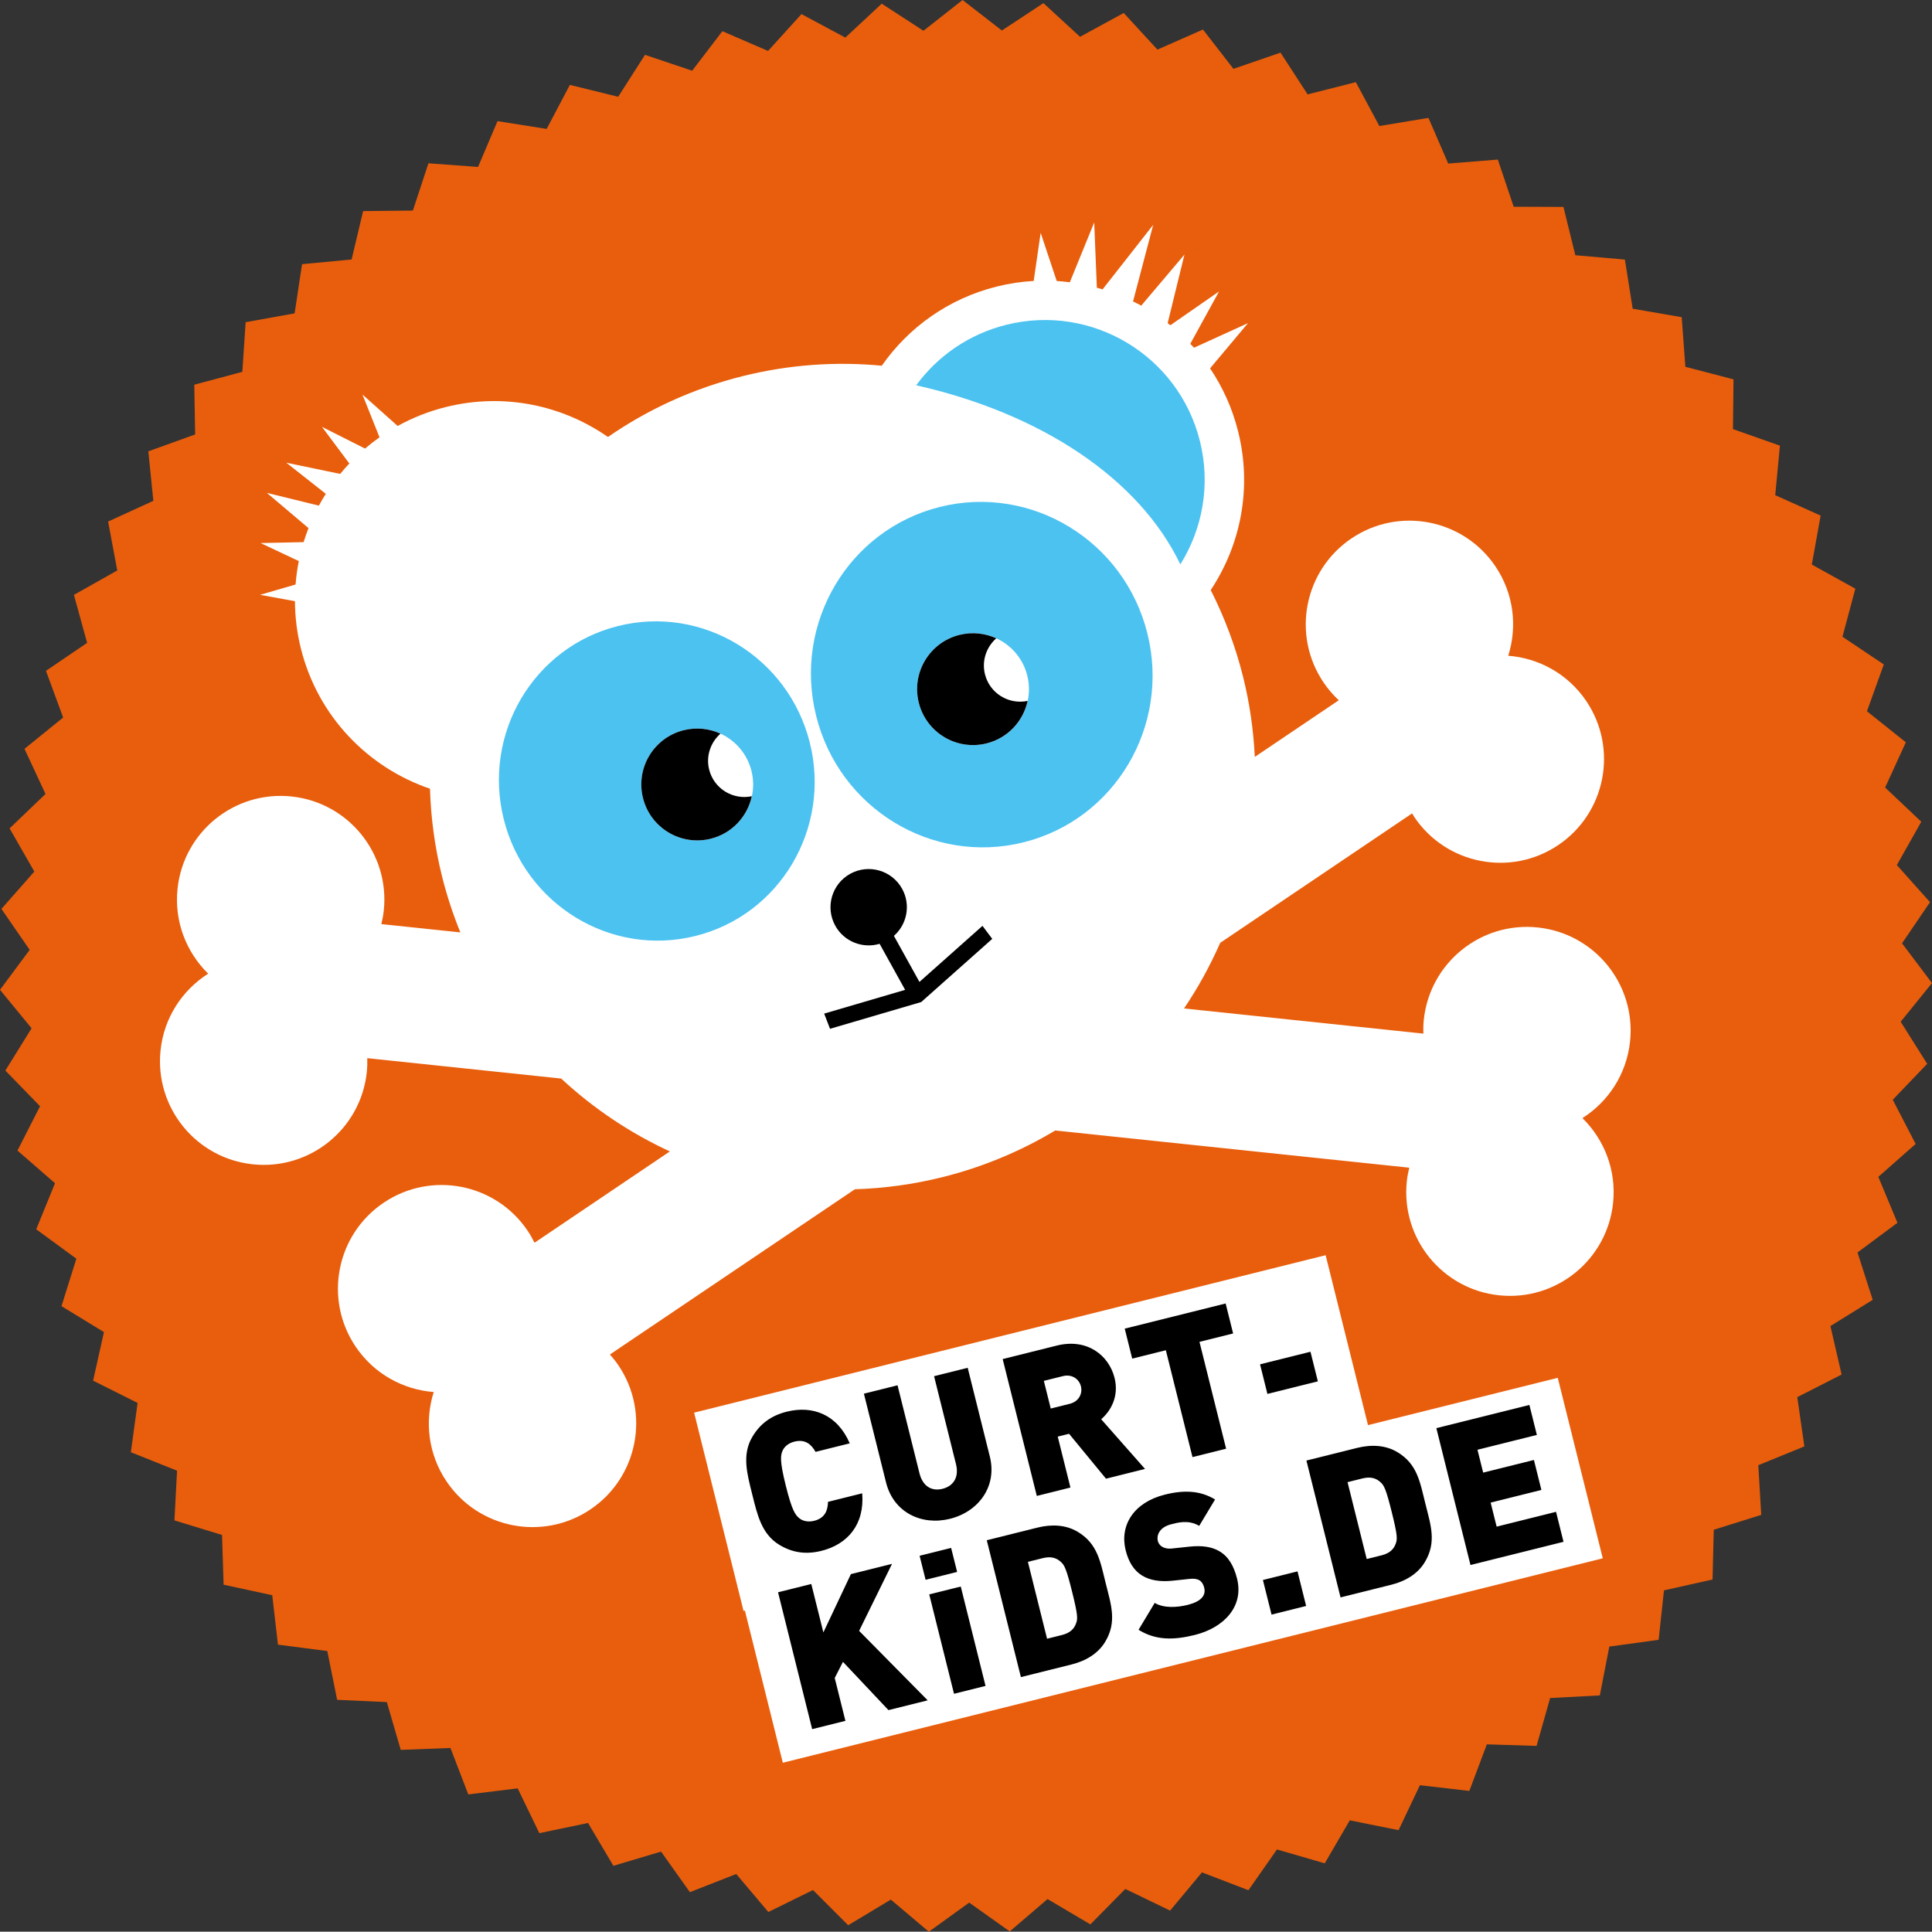 <?xml version="1.0" encoding="utf-8"?><!DOCTYPE svg PUBLIC "-//W3C//DTD SVG 1.1//EN" "http://www.w3.org/Graphics/SVG/1.1/DTD/svg11.dtd"><svg xmlns="http://www.w3.org/2000/svg" width="501.965" height="501.891" viewBox="0 0 501.965 501.891"><rect x="0" y="0" width="501.965" height="501.891" fill="#333333" stroke="none"/><path fill="#4CC2F1" d="M118.325 74.631L118.325 301.166 359.269 301.166 359.269 74.631 118.325 74.631z"/><path fill="#E85E0C" d="M499.181,213.498l-9.393-8.883l5.381-11.755l-10.104-8.066l4.379-12.165l-10.742-7.192l3.345-12.489 l-11.307-6.268l2.289-12.724l-11.792-5.301l1.216-12.87l-12.194-4.296l0.134-12.926l-12.51-3.261l-0.948-12.893l-12.738-2.201 l-2.024-12.769l-12.878-1.128l-3.085-12.554l-12.928-0.047l-4.125-12.252l-12.887,1.036l-5.135-11.864l-12.755,2.11l-6.11-11.393 l-12.532,3.17l-7.042-10.841l-12.225,4.208l-7.925-10.214l-11.829,5.216l-8.752-9.515l-11.351,6.188l-9.518-8.75l-10.793,7.115 L250.088,0l-10.16,7.994l-10.843-7.04l-9.456,8.816l-11.394-6.108l-8.685,9.576l-11.865-5.133l-7.853,10.269l-12.253-4.122 l-6.966,10.891l-12.555-3.083l-6.031,11.435l-12.769-2.021l-5.052,11.899l-12.894-0.945l-4.039,12.281l-12.927,0.136l-2.997,12.576 l-12.871,1.218l-1.934,12.782l-12.723,2.291l-0.858,12.9l-12.487,3.347l0.224,12.925l-12.163,4.381l1.305,12.862l-11.754,5.382 l2.377,12.708l-11.263,6.347l3.432,12.465l-10.691,7.267l4.462,12.133l-10.046,8.137l5.463,11.717l-9.33,8.949l6.424,11.219 l-8.549,9.698l7.34,10.643L0,257.171l8.205,9.991l-6.812,10.986l9.012,9.27l-5.868,11.52l9.756,8.483L9.41,319.39l10.431,7.637 l-3.864,12.336l11.034,6.737l-2.819,12.617l11.559,5.79l-1.753,12.808L46,382.117l-0.675,12.91l12.363,3.78l0.407,12.922 l12.636,2.733l1.487,12.842l12.82,1.667l2.556,12.672l12.915,0.588l3.608,12.414l12.918-0.495l4.635,12.068l12.831-1.573 l5.628,11.639l12.655-2.644l6.582,11.128l12.389-3.692l7.49,10.536l12.037-4.715l8.346,9.873l11.6-5.706l9.142,9.141l11.082-6.657 l9.875,8.343l10.485-7.561l10.539,7.487l9.817-8.411l11.128,6.579l9.078-9.204l11.64,5.625l8.276-9.932l12.07,4.632l7.416-10.589 l12.415,3.606l6.504-11.173l12.673,2.554l5.547-11.678l12.842,1.484l4.55-12.101l12.921,0.404l3.521-12.438l12.911-0.678 l2.468-12.69l12.808-1.756l1.397-12.852l12.616-2.821l0.317-12.924l12.336-3.867l-0.766-12.906l11.969-4.886l-1.842-12.796 l11.518-5.87l-2.906-12.597l10.986-6.814l-3.95-12.309l10.378-7.709l-4.968-11.936l9.696-8.551l-5.948-11.479l8.947-9.332 l-6.888-10.938l8.135-10.048l-7.779-10.326l7.266-10.693l-8.616-9.638L499.181,213.498L499.181,213.498z M318.493,119.006 c1.326,15.152-5.818,29.245-17.783,38.296c1.605,4.115,2.672,8.519,3.076,13.142c2.286,26.123-17.038,49.153-43.161,51.438 c-17.104,1.497-32.879-6.272-42.377-19.146c0.281,24.586-18.427,45.615-43.326,47.792c-26.123,2.286-49.153-17.039-51.438-43.162 c-2.286-26.122,17.038-49.151,43.161-51.437c17.104-1.496,32.88,6.272,42.377,19.146c-0.163-14.255,6.066-27.305,16.176-36.188 c-1.424-3.61-2.364-7.455-2.716-11.482c-2.132-24.368,17.633-46.003,44.145-48.323C293.14,76.764,316.361,94.638,318.493,119.006 L318.493,119.006z"/><path fill="#FFF" d="M412.143,182.152c-4.786-7.096-12.36-11.167-20.279-11.779c2.398-7.572,1.462-16.12-3.324-23.216 c-8.322-12.337-25.068-15.592-37.405-7.271c-12.336,8.321-15.592,25.068-7.27,37.404c1.169,1.733,2.509,3.279,3.975,4.645 l-21.824,14.72c-0.336-6.898-1.31-13.86-3.045-20.816c-1.988-7.975-4.849-15.498-8.407-22.535 c7.774-11.688,10.794-26.481,7.13-41.175c-1.504-6.033-4.013-11.551-7.3-16.424l9.854-11.749l-14.027,6.388 c-0.311-0.35-0.645-0.675-0.964-1.015l7.467-13.606l-12.651,8.781c-0.229-0.185-0.47-0.354-0.7-0.535l4.365-17.827l-11.229,13.267 c-0.697-0.387-1.411-0.741-2.127-1.095l5.233-19.89L286.46,75.193c-0.493-0.15-0.98-0.314-1.479-0.449l-0.686-16.952l-6.338,15.55 c-1.127-0.144-2.259-0.262-3.401-0.33l-4.174-12.516l-1.81,12.499c-3.179,0.181-6.387,0.655-9.592,1.454 c-12.618,3.145-22.975,10.684-29.876,20.57c-11.799-1.127-23.983-0.325-36.138,2.706c-12.912,3.219-24.674,8.668-35.011,15.81 c-11.829-8.247-27.018-11.544-42.109-7.781c-4.478,1.116-8.668,2.792-12.524,4.922l-9.153-8.172l4.437,11.116 c-1.305,0.918-2.554,1.899-3.76,2.926L83.651,110.9l7.112,9.522c-0.825,0.876-1.615,1.78-2.376,2.708l-13.999-2.914l10.267,8.091 c-0.633,1.002-1.245,2.017-1.809,3.06l-13.503-3.306l10.811,9.15c-0.466,1.197-0.898,2.409-1.275,3.642l-11.175,0.242l9.93,4.681 c-0.402,2-0.679,4.033-0.841,6.089l-9.229,2.688l9.067,1.638c0.022,4.053,0.511,8.166,1.535,12.274 c4.416,17.708,17.472,30.974,33.549,36.456c0.228,7.547,1.237,15.182,3.138,22.807c1.253,5.023,2.859,9.862,4.752,14.524 l-20.523-2.157c0.28-1.155,0.507-2.332,0.634-3.546c1.556-14.799-9.18-28.057-23.979-29.612 c-14.799-1.556-28.057,9.18-29.613,23.979c-0.894,8.512,2.292,16.501,7.964,22.06c-6.704,4.257-11.482,11.409-12.376,19.921 c-1.556,14.799,9.181,28.058,23.98,29.612s28.057-9.181,29.612-23.98c0.128-1.214,0.151-2.411,0.117-3.6l50.383,5.296 c8.36,7.776,17.909,14.16,28.242,18.935l-35.17,23.723c-0.528-1.064-1.111-2.112-1.794-3.124 c-8.321-12.337-25.067-15.592-37.404-7.271c-12.337,8.322-15.591,25.068-7.27,37.405c4.786,7.095,12.361,11.167,20.28,11.779 c-2.399,7.571-1.462,16.12,3.324,23.216c8.321,12.336,25.068,15.592,37.404,7.271c12.337-8.321,15.592-25.067,7.271-37.404 c-0.683-1.013-1.436-1.945-2.225-2.833l63.652-42.934c7.524-0.229,15.139-1.25,22.742-3.145 c10.593-2.642,20.414-6.783,29.31-12.126l91.982,9.668c-0.279,1.154-0.507,2.331-0.635,3.545 c-1.555,14.8,9.182,28.057,23.98,29.613c14.799,1.555,28.057-9.181,29.612-23.98c0.895-8.512-2.292-16.5-7.964-22.059 c6.704-4.258,11.481-11.409,12.376-19.921c1.556-14.8-9.181-28.058-23.979-29.613s-28.058,9.181-29.612,23.979 c-0.128,1.215-0.15,2.413-0.117,3.601l-62.183-6.536c3.649-5.378,6.777-11.095,9.403-17.047l49.869-33.638 c0.196,0.317,0.358,0.646,0.568,0.957c8.322,12.337,25.068,15.592,37.405,7.271C417.209,211.235,420.464,194.489,412.143,182.152 L412.143,182.152z M180.686,243.183c-21.962,5.476-44.261-8.115-49.806-30.355c-5.545-22.24,7.764-44.708,29.726-50.184 c21.962-5.476,44.261,8.114,49.806,30.355C215.957,215.239,202.649,237.707,180.686,243.183L180.686,243.183z M244.213,131.707 c23.763-5.925,47.89,8.779,53.889,32.843c6,24.063-8.399,48.373-32.162,54.298c-23.763,5.924-47.89-8.78-53.889-32.843 C206.051,161.942,220.451,137.632,244.213,131.707L244.213,131.707z M306.671,146.633c-10.653-22.262-36.158-39.212-68.628-46.529 c5.53-7.547,13.628-13.279,23.416-15.72c22.235-5.544,44.754,7.987,50.298,30.222C314.593,125.979,312.428,137.421,306.671,146.633 L306.671,146.633z"/><path fill="#FFF" d="M256.323,193.145c7.783-1.941,12.521-9.825,10.58-17.609c-1.94-7.784-9.824-12.521-17.608-10.58 s-12.521,9.824-10.58,17.609C240.656,190.349,248.539,195.085,256.323,193.145L256.323,193.145z"/><path d="M258.844,165.848c-2.889-1.323-6.226-1.72-9.549-0.892c-7.784,1.941-12.521,9.825-10.58,17.609 c1.941,7.784,9.824,12.52,17.608,10.58c5.554-1.385,9.54-5.799,10.673-11.039c-4.941,1.034-9.857-1.988-11.089-6.929 C255.026,171.642,256.293,168.106,258.844,165.848L258.844,165.848z"/><path fill="#FFF" d="M184.664,217.913c7.784-1.94,12.521-9.824,10.58-17.608c-1.94-7.784-9.824-12.521-17.608-10.58 c-7.784,1.941-12.521,9.824-10.58,17.608C168.997,215.117,176.88,219.854,184.664,217.913L184.664,217.913z"/><path d="M187.185 190.616c-2.889-1.323-6.226-1.72-9.549-.891-7.784 1.941-12.521 9.824-10.58 17.608 1.941 7.784 9.824 12.521 17.608 10.58 5.554-1.384 9.54-5.798 10.673-11.038-4.941 1.033-9.857-1.989-11.089-6.929C183.366 196.411 184.634 192.875 187.185 190.616L187.185 190.616zM238.886 255.118l-6.632-11.964c3.426-3.013 4.424-8.098 2.121-12.252-2.656-4.792-8.695-6.524-13.487-3.867-4.792 2.656-6.524 8.695-3.867 13.487 2.302 4.153 7.144 6.002 11.514 4.693l6.632 11.964-21.034 6.172 1.523 3.944 23.659-6.942.01.012.026-.022.033-.01-.006-.016 18.425-16.385-2.538-3.381L238.886 255.118 238.886 255.118z"/><path fill="#FFF" d="M180.342 367.03L193.184 418.539 357.264 377.629 344.422 326.121 180.342 367.03z"/><path fill="#FFF" d="M191.696 411.093L203.388 457.988 416.424 404.873 404.731 357.977 191.696 411.093z"/><path d="M224.016 387.987l-8.89 2.217c-.051 2.135-.701 4.207-3.598 4.929-1.598.397-2.958.048-3.819-.639-1.061-.851-1.921-1.961-3.54-8.453-1.619-6.493-1.381-7.878-.843-9.126.437-1.012 1.474-1.959 3.072-2.357 2.897-.723 4.444.801 5.491 2.662l8.889-2.216c-3.253-7.518-9.63-9.906-16.372-8.226-4.145 1.034-6.943 3.218-8.892 6.461-2.812 4.68-1.417 9.637-.085 14.98 1.333 5.343 2.428 10.374 7.107 13.186 3.245 1.949 6.74 2.563 10.885 1.53C220.163 401.255 224.672 396.151 224.016 387.987L224.016 387.987zM257.176 378.446l-5.752-23.071-8.74 2.179 5.703 22.872c.822 3.296-.603 5.667-3.499 6.389-2.897.724-5.168-.727-5.99-4.022l-5.702-22.872-8.74 2.179 5.753 23.072c1.942 7.79 9.23 11.277 16.621 9.435C254.221 392.763 259.119 386.237 257.176 378.446L257.176 378.446zM297.494 381.655l-11.39-12.915c2.448-2.095 4.686-5.889 3.478-10.732-1.457-5.843-7.096-10.378-14.987-8.411l-14.083 3.512 8.866 35.558 8.739-2.18-3.3-13.233 2.946-.735 9.592 11.665L297.494 381.655 297.494 381.655zM280.843 360.187c.46 1.849-.502 3.944-2.898 4.542L273 365.962l-1.793-7.192 4.944-1.231C278.548 356.939 280.382 358.339 280.843 360.187L280.843 360.187zM320.385 346.456l-1.943-7.791-26.218 6.537 1.942 7.791 8.74-2.18 6.923 27.767 8.738-2.18-6.923-27.766L320.385 346.456 320.385 346.456zM342.401 358.895l-1.918-7.689-13.104 3.267 1.917 7.691L342.401 358.895 342.401 358.895zM241.027 441.776l-17.814-18.05 8.549-17.408-10.687 2.664-7.15 15.15-3.138-12.585-8.639 2.155 8.865 35.557 8.64-2.154-2.777-11.137 2.137-4.193 11.826 12.541L241.027 441.776 241.027 441.776zM256.059 438.028l-6.438-25.818-8.19 2.042 6.437 25.818L256.059 438.028 256.059 438.028zM248.675 408.414l-1.557-6.242-8.19 2.042 1.557 6.242L248.675 408.414 248.675 408.414zM287.283 411.359c-1.396-5.593-2.078-10.25-7.257-13.361-3.058-1.836-6.765-2.026-10.461-1.105l-13.184 3.288 8.865 35.557 13.184-3.286c3.696-.923 6.88-2.83 8.717-5.888C290.26 421.386 288.677 416.953 287.283 411.359L287.283 411.359zM278.543 413.539c1.507 6.043 1.494 7.054 1.044 8.227-.501 1.398-1.5 2.496-3.697 3.043l-3.846.959-4.98-19.976 3.846-.959c2.196-.547 3.595-.047 4.692.952C276.55 406.609 277.049 407.546 278.543 413.539L278.543 413.539zM321.411 410.171c-.821-3.296-2.23-5.756-4.589-7.131-1.872-1.125-4.418-1.552-7.727-1.203l-4.443.471c-1.286.162-2.147-.101-2.71-.438-.686-.413-.997-1.024-1.109-1.475-.386-1.548.427-3.606 3.473-4.367 1.548-.386 4.457-1.27 7.266.417l4.124-6.862c-3.807-2.287-7.95-2.527-13.044-1.257-8.092 2.017-11.803 7.981-10.184 14.474.759 3.046 2.156 5.244 4.229 6.531 2.008 1.25 4.667 1.7 7.925 1.365l4.444-.472c1.187-.136 2.022.027 2.583.364.638.425 1.012 1.074 1.223 1.923.511 2.048-.852 3.607-4.297 4.466-2.847.71-6.254.87-8.563-.517l-4.198 6.987c4.518 2.8 9.211 2.69 14.654 1.332C317.958 422.914 323.217 417.412 321.411 410.171L321.411 410.171zM339.356 417.26l-2.24-8.989-8.99 2.241 2.242 8.989L339.356 417.26 339.356 417.26zM370.331 390.653c-1.396-5.594-2.078-10.25-7.257-13.361-3.058-1.837-6.765-2.026-10.46-1.105l-13.185 3.287 8.866 35.559 13.184-3.288c3.695-.922 6.881-2.829 8.718-5.887C373.308 400.679 371.726 396.247 370.331 390.653L370.331 390.653zM361.592 392.833c1.506 6.042 1.493 7.053 1.043 8.227-.5 1.397-1.5 2.495-3.697 3.043l-3.845.959-4.98-19.976 3.845-.959c2.198-.548 3.596-.048 4.692.952C359.599 385.902 360.097 386.84 361.592 392.833L361.592 392.833zM406.225 400.588l-1.941-7.791-15.433 3.848-1.556-6.243 13.184-3.287-1.941-7.789-13.186 3.286-1.48-5.942 15.431-3.849-1.941-7.79-24.172 6.026 8.865 35.558L406.225 400.588 406.225 400.588z"/></svg>